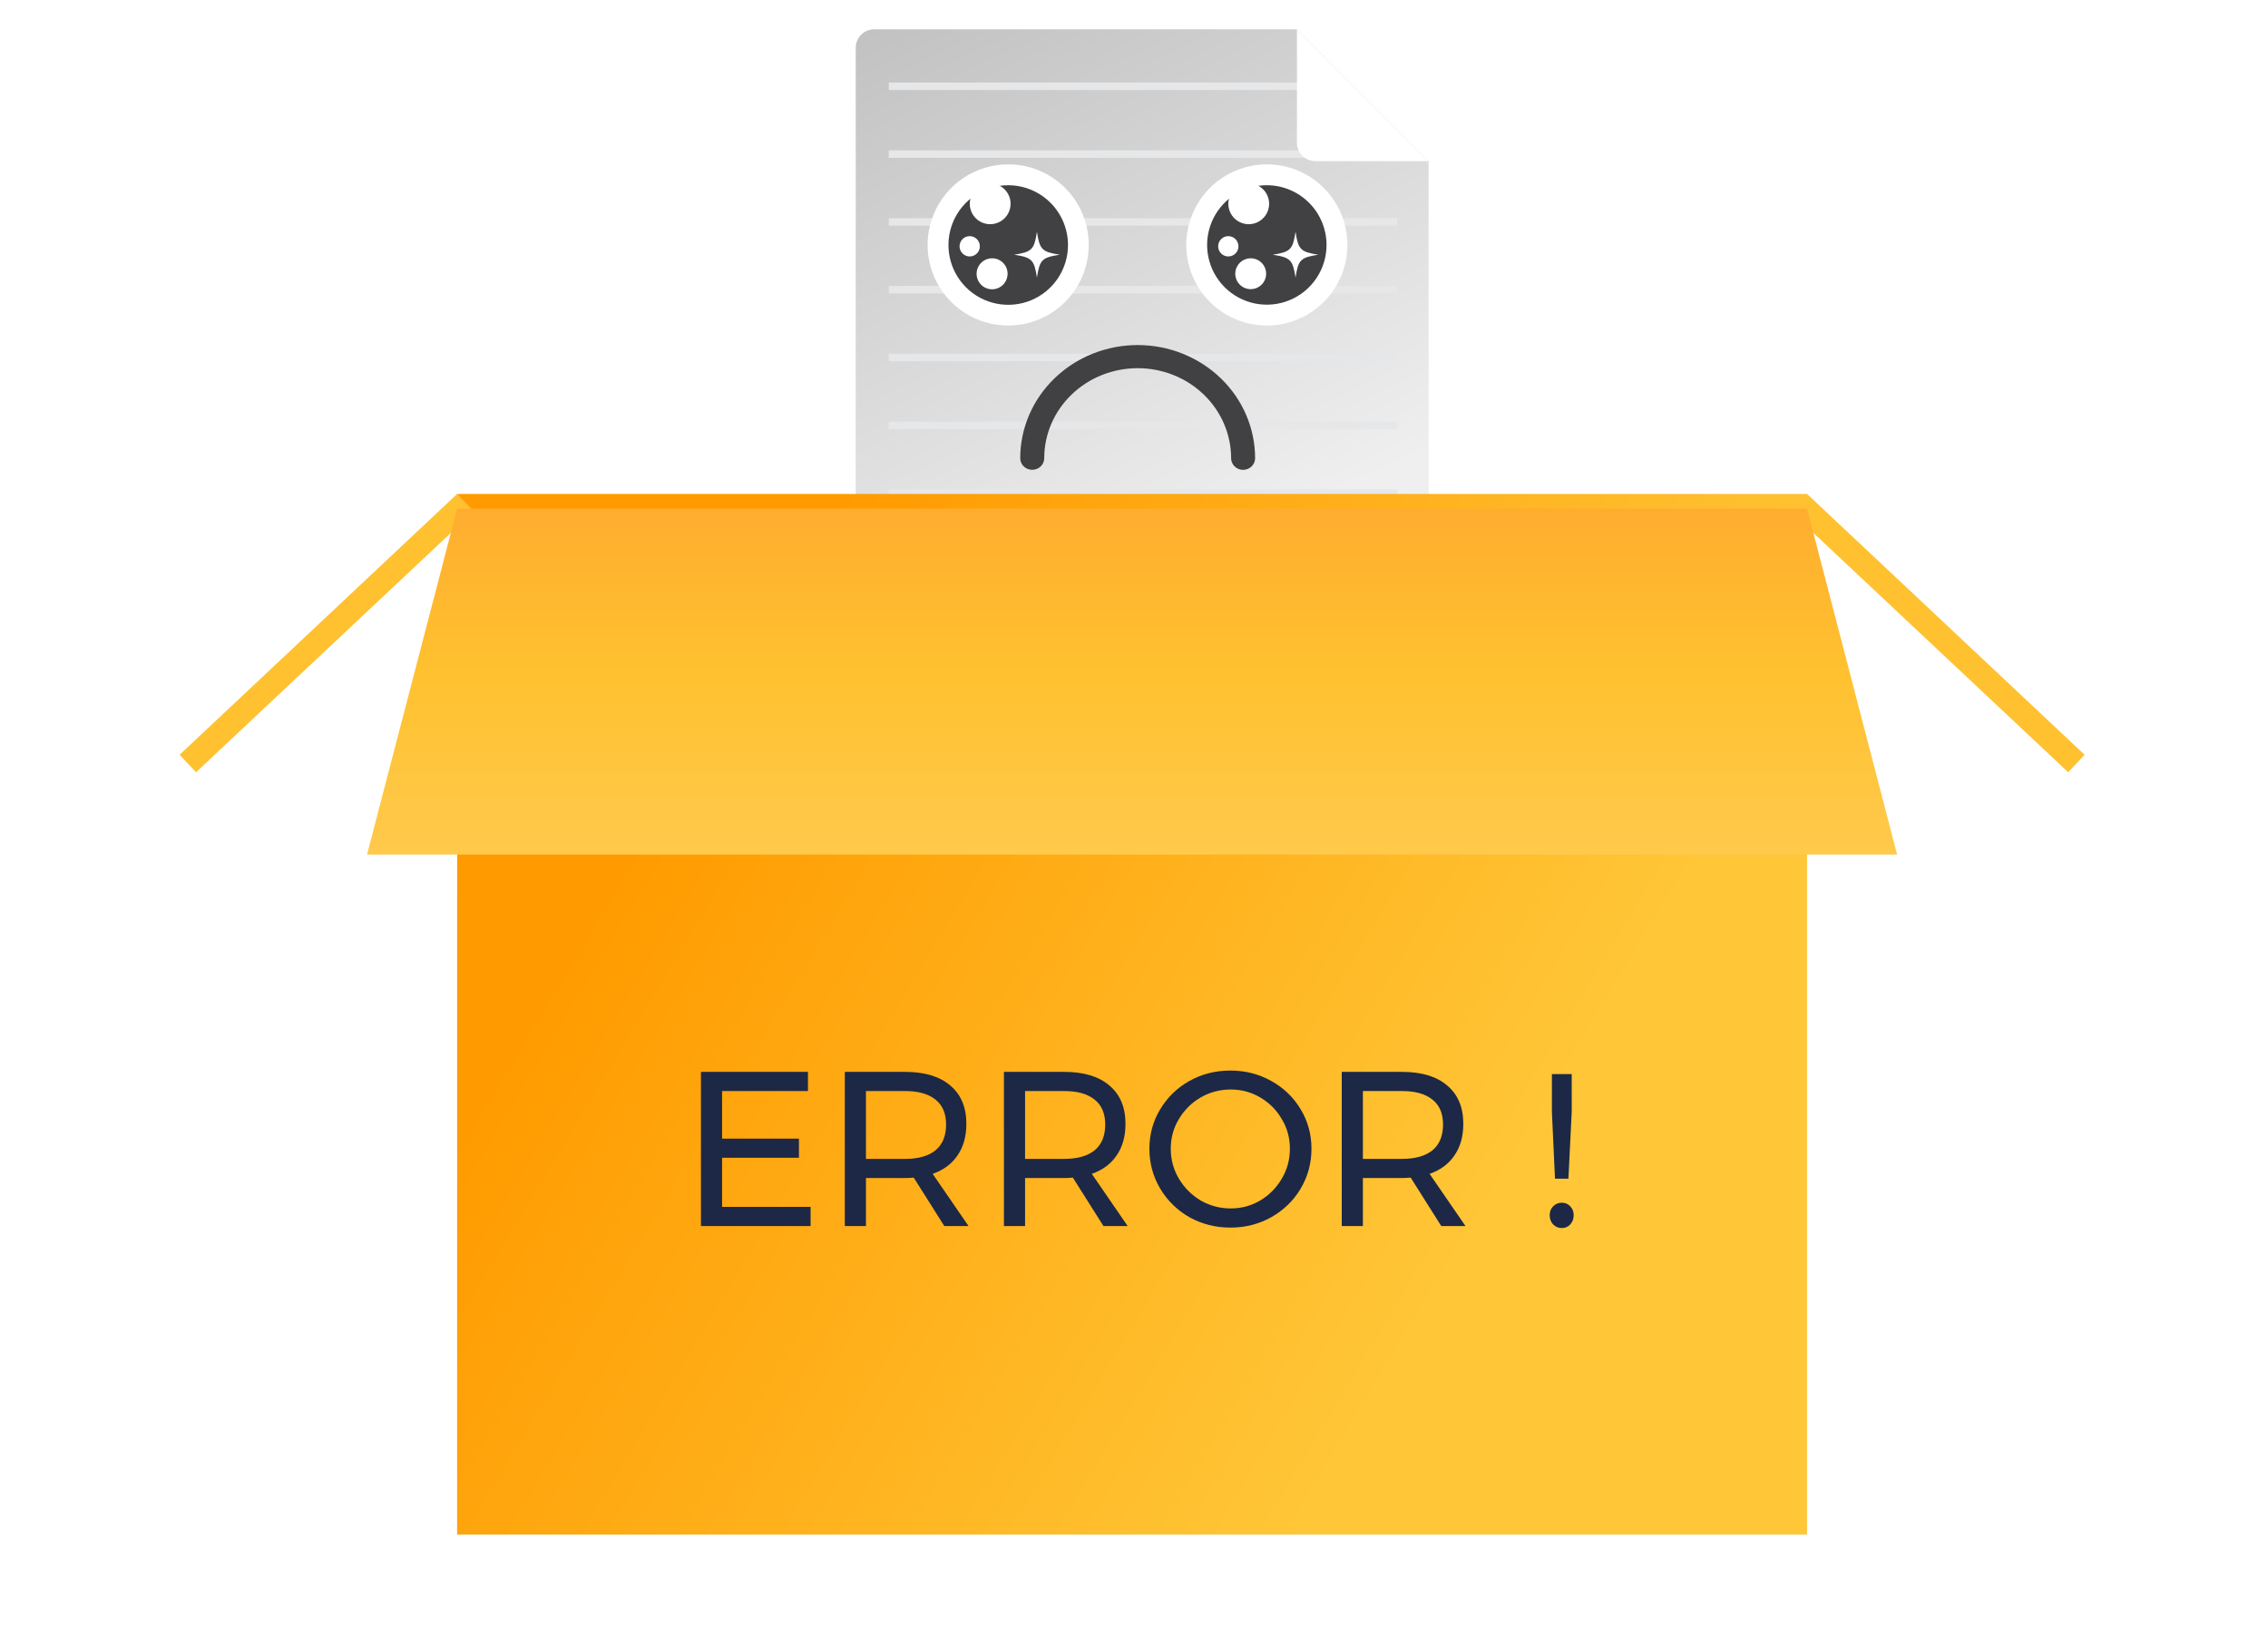 <svg width="618" height="446" viewBox="0 0 618 446" fill="none" xmlns="http://www.w3.org/2000/svg">
<path opacity="0.1" d="M618 429.669C618 448.283 479.667 445.901 309.008 445.901C138.349 445.901 0 448.283 0 429.669C0 411.054 138.349 396 309.008 396C479.667 396 618 411.211 618 429.669Z" fill="white"/>
<g filter="url(#filter0_dii)">
<path d="M351.403 0.035L351.455 0H236.188C233.426 0 231.188 2.239 231.188 5V187.832H387.245V35.877L351.403 0.035Z" fill="#F1F2F2"/>
<path d="M351.403 0.035L351.455 0H236.188C233.426 0 231.188 2.239 231.188 5V187.832H387.245V35.877L351.403 0.035Z" fill="url(#paint0_linear)"/>
<path d="M359.381 14.48H240.174V16.531H359.381V14.48Z" fill="#E6E7E8"/>
<path d="M378.71 32.957H240.174V35.008H378.71V32.957Z" fill="#E6E7E8"/>
<path d="M378.71 51.434H240.174V53.485H378.71V51.434Z" fill="#E6E7E8"/>
<path d="M378.71 69.894H240.174V71.945H378.71V69.894Z" fill="#E6E7E8"/>
<path d="M378.71 88.371H240.174V90.423H378.71V88.371Z" fill="#E6E7E8"/>
<path d="M378.71 106.849H240.174V108.9H378.71V106.849Z" fill="#E6E7E8"/>
<path d="M378.71 125.309H240.174V127.36H378.71V125.309Z" fill="#E6E7E8"/>
<path d="M387.26 35.895H356.4C353.639 35.895 351.4 33.656 351.4 30.895V0.035L387.26 35.895Z" fill="white"/>
</g>
<path d="M296.665 66.731C296.665 71.073 295.378 75.317 292.965 78.927C290.553 82.538 287.124 85.352 283.113 87.013C279.101 88.675 274.687 89.109 270.429 88.262C266.17 87.415 262.258 85.325 259.188 82.254C256.118 79.184 254.027 75.272 253.18 71.013C252.333 66.755 252.767 62.341 254.429 58.329C256.091 54.318 258.904 50.889 262.515 48.477C266.125 46.064 270.37 44.777 274.712 44.777C277.595 44.775 280.451 45.341 283.116 46.443C285.78 47.546 288.201 49.163 290.24 51.202C292.279 53.241 293.896 55.662 294.999 58.327C296.101 60.991 296.668 63.847 296.665 66.731Z" fill="white"/>
<path d="M291.016 66.732C291.019 69.954 290.067 73.104 288.279 75.785C286.492 78.466 283.949 80.556 280.973 81.791C277.998 83.027 274.722 83.352 271.562 82.725C268.401 82.099 265.498 80.549 263.218 78.272C260.938 75.995 259.385 73.093 258.756 69.933C258.126 66.773 258.447 63.497 259.68 60.52C260.912 57.543 262.999 54.998 265.678 53.208C268.357 51.418 271.507 50.462 274.729 50.462C279.044 50.467 283.181 52.182 286.234 55.231C289.287 58.281 291.007 62.416 291.016 66.732Z" fill="#414042"/>
<path d="M275.371 55.502C275.374 56.603 275.051 57.68 274.442 58.597C273.833 59.514 272.965 60.229 271.949 60.653C270.933 61.077 269.814 61.189 268.734 60.977C267.654 60.764 266.661 60.236 265.881 59.458C265.102 58.681 264.57 57.69 264.354 56.611C264.138 55.531 264.247 54.412 264.668 53.395C265.088 52.377 265.801 51.507 266.716 50.895C267.631 50.283 268.708 49.957 269.808 49.957C271.281 49.957 272.693 50.54 273.735 51.58C274.778 52.619 275.366 54.029 275.371 55.502Z" fill="white"/>
<path d="M266.996 67.096C266.996 67.643 266.834 68.178 266.529 68.633C266.225 69.088 265.792 69.442 265.286 69.651C264.78 69.859 264.224 69.913 263.687 69.805C263.15 69.697 262.658 69.432 262.272 69.044C261.886 68.655 261.624 68.161 261.52 67.624C261.415 67.087 261.472 66.531 261.684 66.026C261.896 65.521 262.253 65.091 262.71 64.789C263.167 64.488 263.703 64.328 264.25 64.332C264.98 64.336 265.678 64.63 266.193 65.147C266.708 65.665 266.996 66.366 266.996 67.096Z" fill="white"/>
<path d="M274.555 74.57C274.559 75.407 274.313 76.226 273.851 76.923C273.388 77.62 272.728 78.165 271.956 78.486C271.183 78.808 270.332 78.893 269.512 78.731C268.691 78.568 267.936 78.166 267.345 77.574C266.753 76.982 266.35 76.228 266.188 75.407C266.025 74.586 266.11 73.735 266.432 72.963C266.754 72.19 267.298 71.531 267.996 71.068C268.693 70.605 269.512 70.36 270.349 70.363C271.464 70.363 272.534 70.807 273.323 71.596C274.112 72.384 274.555 73.454 274.555 74.57Z" fill="white"/>
<path d="M288.789 69.39C283.922 70.138 283.314 70.746 282.549 75.613C281.802 70.746 281.193 70.138 276.326 69.39C281.193 68.625 281.802 68.017 282.549 63.15C283.314 68.017 283.922 68.625 288.789 69.39Z" fill="white"/>
<path d="M367.15 66.731C367.15 71.073 365.862 75.317 363.45 78.927C361.038 82.538 357.609 85.352 353.597 87.013C349.586 88.675 345.172 89.109 340.913 88.262C336.654 87.415 332.743 85.325 329.672 82.254C326.602 79.184 324.511 75.272 323.664 71.013C322.817 66.755 323.252 62.341 324.913 58.329C326.575 54.318 329.389 50.889 332.999 48.477C336.609 46.064 340.854 44.777 345.196 44.777C351.018 44.777 356.603 47.09 360.72 51.207C364.837 55.324 367.15 60.908 367.15 66.731Z" fill="white"/>
<path d="M361.463 66.731C361.463 69.948 360.509 73.094 358.721 75.77C356.934 78.445 354.393 80.531 351.42 81.762C348.447 82.993 345.176 83.316 342.02 82.688C338.864 82.06 335.965 80.51 333.689 78.235C331.414 75.96 329.864 73.061 329.236 69.905C328.609 66.749 328.931 63.477 330.162 60.504C331.394 57.532 333.479 54.99 336.155 53.203C338.83 51.415 341.976 50.461 345.194 50.461C349.507 50.465 353.643 52.181 356.693 55.231C359.743 58.281 361.459 62.417 361.463 66.731Z" fill="#414042"/>
<path d="M345.822 55.502C345.825 56.603 345.502 57.681 344.892 58.599C344.282 59.516 343.413 60.231 342.396 60.655C341.379 61.078 340.259 61.19 339.179 60.975C338.098 60.761 337.105 60.231 336.326 59.452C335.547 58.673 335.017 57.681 334.803 56.6C334.589 55.519 334.701 54.4 335.124 53.383C335.547 52.365 336.263 51.497 337.18 50.887C338.098 50.277 339.175 49.953 340.277 49.957C341.746 49.961 343.154 50.547 344.193 51.586C345.232 52.625 345.817 54.032 345.822 55.502Z" fill="white"/>
<path d="M337.461 67.096C337.461 67.642 337.299 68.177 336.995 68.631C336.692 69.086 336.26 69.44 335.755 69.649C335.25 69.858 334.694 69.913 334.158 69.806C333.622 69.7 333.13 69.436 332.743 69.05C332.357 68.663 332.093 68.171 331.987 67.635C331.88 67.099 331.935 66.543 332.144 66.038C332.353 65.533 332.707 65.101 333.162 64.798C333.616 64.494 334.151 64.332 334.697 64.332C335.43 64.332 336.133 64.623 336.652 65.141C337.17 65.66 337.461 66.363 337.461 67.096Z" fill="white"/>
<path d="M345.005 74.57C345.005 75.402 344.758 76.215 344.296 76.907C343.834 77.599 343.177 78.138 342.408 78.456C341.639 78.775 340.794 78.858 339.978 78.695C339.162 78.533 338.412 78.132 337.824 77.544C337.236 76.956 336.835 76.206 336.673 75.39C336.51 74.575 336.594 73.729 336.912 72.96C337.23 72.191 337.77 71.534 338.461 71.072C339.153 70.61 339.966 70.363 340.798 70.363C341.914 70.363 342.984 70.806 343.773 71.595C344.562 72.384 345.005 73.454 345.005 74.57Z" fill="white"/>
<path d="M359.239 69.39C354.389 70.137 353.763 70.746 353.016 75.613C352.251 70.746 351.643 70.137 346.793 69.39C351.643 68.625 352.251 68.017 353.016 63.15C353.763 68.017 354.389 68.625 359.239 69.39Z" fill="white"/>
<path d="M338.732 128C337.864 127.996 337.033 127.66 336.42 127.067C335.808 126.474 335.464 125.671 335.464 124.834C335.464 118.327 332.782 112.086 328.006 107.484C323.231 102.883 316.754 100.298 310 100.298C303.246 100.298 296.769 102.883 291.994 107.484C287.218 112.086 284.536 118.327 284.536 124.834C284.536 125.67 284.191 126.47 283.578 127.061C282.966 127.652 282.134 127.983 281.268 127.983C280.401 127.983 279.57 127.652 278.957 127.061C278.344 126.47 278 125.67 278 124.834C278 116.657 281.371 108.814 287.373 103.031C293.374 97.249 301.513 94 310 94C318.487 94 326.626 97.249 332.627 103.031C338.629 108.814 342 116.657 342 124.834C342 125.671 341.656 126.474 341.044 127.067C340.432 127.66 339.6 127.996 338.732 128Z" fill="#414042"/>
<path d="M492.398 418.041H124.555L124.572 134.554H492.398V418.041Z" fill="url(#paint1_linear)"/>
<path d="M563.559 210.375L487.877 139.316L492.396 134.554L568.026 205.612L563.559 210.375Z" fill="#FFC130"/>
<path d="M53.426 210.375L129.091 139.316L124.572 134.554L48.941 205.612L53.426 210.375Z" fill="#FFC130"/>
<g filter="url(#filter1_d)">
<path d="M516.94 228.8H100.01L124.571 134.554H492.396L516.94 228.8Z" fill="url(#paint2_linear)"/>
</g>
<path d="M191 292H220.16V297.22H196.76V310.18H217.7V315.4H196.76V328.78H220.88V334H191V292ZM257.319 334L248.979 320.8C248.019 320.88 247.239 320.92 246.639 320.92H235.959V334H230.199V292H246.639C251.959 292 256.059 293.24 258.939 295.72C261.859 298.16 263.319 301.64 263.319 306.16C263.319 309.56 262.519 312.42 260.919 314.74C259.359 317.06 257.099 318.74 254.139 319.78L263.919 334H257.319ZM246.639 315.7C250.239 315.7 252.999 314.92 254.919 313.36C256.839 311.76 257.799 309.42 257.799 306.34C257.799 303.34 256.839 301.08 254.919 299.56C252.999 298 250.239 297.22 246.639 297.22H235.959V315.7H246.639ZM300.679 334L292.339 320.8C291.379 320.88 290.599 320.92 289.999 320.92H279.319V334H273.559V292H289.999C295.319 292 299.419 293.24 302.299 295.72C305.219 298.16 306.679 301.64 306.679 306.16C306.679 309.56 305.879 312.42 304.279 314.74C302.719 317.06 300.459 318.74 297.499 319.78L307.279 334H300.679ZM289.999 315.7C293.599 315.7 296.359 314.92 298.279 313.36C300.199 311.76 301.159 309.42 301.159 306.34C301.159 303.34 300.199 301.08 298.279 299.56C296.359 298 293.599 297.22 289.999 297.22H279.319V315.7H289.999ZM335.278 291.64C339.318 291.64 343.018 292.58 346.378 294.46C349.778 296.34 352.458 298.92 354.418 302.2C356.378 305.44 357.358 309.02 357.358 312.94C357.358 316.86 356.378 320.48 354.418 323.8C352.458 327.08 349.778 329.68 346.378 331.6C343.018 333.48 339.318 334.42 335.278 334.42C331.238 334.42 327.518 333.48 324.118 331.6C320.758 329.68 318.098 327.08 316.138 323.8C314.178 320.48 313.198 316.86 313.198 312.94C313.198 309.02 314.178 305.44 316.138 302.2C318.098 298.92 320.758 296.34 324.118 294.46C327.478 292.58 331.198 291.64 335.278 291.64ZM335.338 296.8C332.418 296.8 329.698 297.52 327.178 298.96C324.698 300.4 322.718 302.36 321.238 304.84C319.758 307.28 319.018 309.98 319.018 312.94C319.018 315.9 319.758 318.62 321.238 321.1C322.718 323.58 324.698 325.56 327.178 327.04C329.698 328.48 332.418 329.2 335.338 329.2C338.258 329.2 340.938 328.48 343.378 327.04C345.858 325.56 347.818 323.58 349.258 321.1C350.738 318.62 351.478 315.9 351.478 312.94C351.478 309.98 350.738 307.28 349.258 304.84C347.818 302.36 345.858 300.4 343.378 298.96C340.938 297.52 338.258 296.8 335.338 296.8ZM392.729 334L384.389 320.8C383.429 320.88 382.649 320.92 382.049 320.92H371.369V334H365.609V292H382.049C387.369 292 391.469 293.24 394.349 295.72C397.269 298.16 398.729 301.64 398.729 306.16C398.729 309.56 397.929 312.42 396.329 314.74C394.769 317.06 392.509 318.74 389.549 319.78L399.329 334H392.729ZM382.049 315.7C385.649 315.7 388.409 314.92 390.329 313.36C392.249 311.76 393.209 309.42 393.209 306.34C393.209 303.34 392.249 301.08 390.329 299.56C388.409 298 385.649 297.22 382.049 297.22H371.369V315.7H382.049ZM422.872 292.6H428.272V302.86L427.372 321.1H423.712L422.872 302.86V292.6ZM425.572 327.64C426.492 327.64 427.252 327.96 427.852 328.6C428.492 329.24 428.812 330.06 428.812 331.06C428.812 332.06 428.492 332.9 427.852 333.58C427.252 334.22 426.492 334.54 425.572 334.54C424.652 334.54 423.872 334.22 423.232 333.58C422.592 332.9 422.272 332.06 422.272 331.06C422.272 330.06 422.592 329.24 423.232 328.6C423.872 327.96 424.652 327.64 425.572 327.64Z" fill="#1C2845"/>
<defs>
<filter id="filter0_dii" x="227.188" y="0" width="164.072" height="195.832" filterUnits="userSpaceOnUse" color-interpolation-filters="sRGB">
<feFlood flood-opacity="0" result="BackgroundImageFix"/>
<feColorMatrix in="SourceAlpha" type="matrix" values="0 0 0 0 0 0 0 0 0 0 0 0 0 0 0 0 0 0 127 0"/>
<feOffset dy="4"/>
<feGaussianBlur stdDeviation="2"/>
<feColorMatrix type="matrix" values="0 0 0 0 0 0 0 0 0 0 0 0 0 0 0 0 0 0 0.25 0"/>
<feBlend mode="normal" in2="BackgroundImageFix" result="effect1_dropShadow"/>
<feBlend mode="normal" in="SourceGraphic" in2="effect1_dropShadow" result="shape"/>
<feColorMatrix in="SourceAlpha" type="matrix" values="0 0 0 0 0 0 0 0 0 0 0 0 0 0 0 0 0 0 127 0" result="hardAlpha"/>
<feOffset dx="-1" dy="1"/>
<feGaussianBlur stdDeviation="1"/>
<feComposite in2="hardAlpha" operator="arithmetic" k2="-1" k3="1"/>
<feColorMatrix type="matrix" values="0 0 0 0 0.471 0 0 0 0 0.471 0 0 0 0 0.471 0 0 0 0.5 0"/>
<feBlend mode="normal" in2="shape" result="effect2_innerShadow"/>
<feColorMatrix in="SourceAlpha" type="matrix" values="0 0 0 0 0 0 0 0 0 0 0 0 0 0 0 0 0 0 127 0" result="hardAlpha"/>
<feOffset dx="3" dy="3"/>
<feGaussianBlur stdDeviation="2.5"/>
<feComposite in2="hardAlpha" operator="arithmetic" k2="-1" k3="1"/>
<feColorMatrix type="matrix" values="0 0 0 0 1 0 0 0 0 1 0 0 0 0 1 0 0 0 1 0"/>
<feBlend mode="normal" in2="effect2_innerShadow" result="effect3_innerShadow"/>
</filter>
<filter id="filter1_d" x="90.01" y="128.554" width="436.93" height="114.246" filterUnits="userSpaceOnUse" color-interpolation-filters="sRGB">
<feFlood flood-opacity="0" result="BackgroundImageFix"/>
<feColorMatrix in="SourceAlpha" type="matrix" values="0 0 0 0 0 0 0 0 0 0 0 0 0 0 0 0 0 0 127 0"/>
<feOffset dy="4"/>
<feGaussianBlur stdDeviation="5"/>
<feColorMatrix type="matrix" values="0 0 0 0 0 0 0 0 0 0 0 0 0 0 0 0 0 0 0.36 0"/>
<feBlend mode="normal" in2="BackgroundImageFix" result="effect1_dropShadow"/>
<feBlend mode="normal" in="SourceGraphic" in2="effect1_dropShadow" result="shape"/>
</filter>
<linearGradient id="paint0_linear" x1="231.188" y1="-34.238" x2="315.358" y2="148.32" gradientUnits="userSpaceOnUse">
<stop stop-color="#B9B9B9"/>
<stop offset="1" stop-color="#EFEFEF"/>
</linearGradient>
<linearGradient id="paint1_linear" x1="247.169" y1="105.305" x2="468.069" y2="238.144" gradientUnits="userSpaceOnUse">
<stop stop-color="#FF9B00"/>
<stop offset="1" stop-color="#FFC738"/>
</linearGradient>
<linearGradient id="paint2_linear" x1="308.475" y1="134.554" x2="308.475" y2="228.8" gradientUnits="userSpaceOnUse">
<stop stop-color="#FFAD2F"/>
<stop offset="0.469" stop-color="#FFC12F"/>
<stop offset="1" stop-color="#FFC94B"/>
</linearGradient>
</defs>
</svg>

